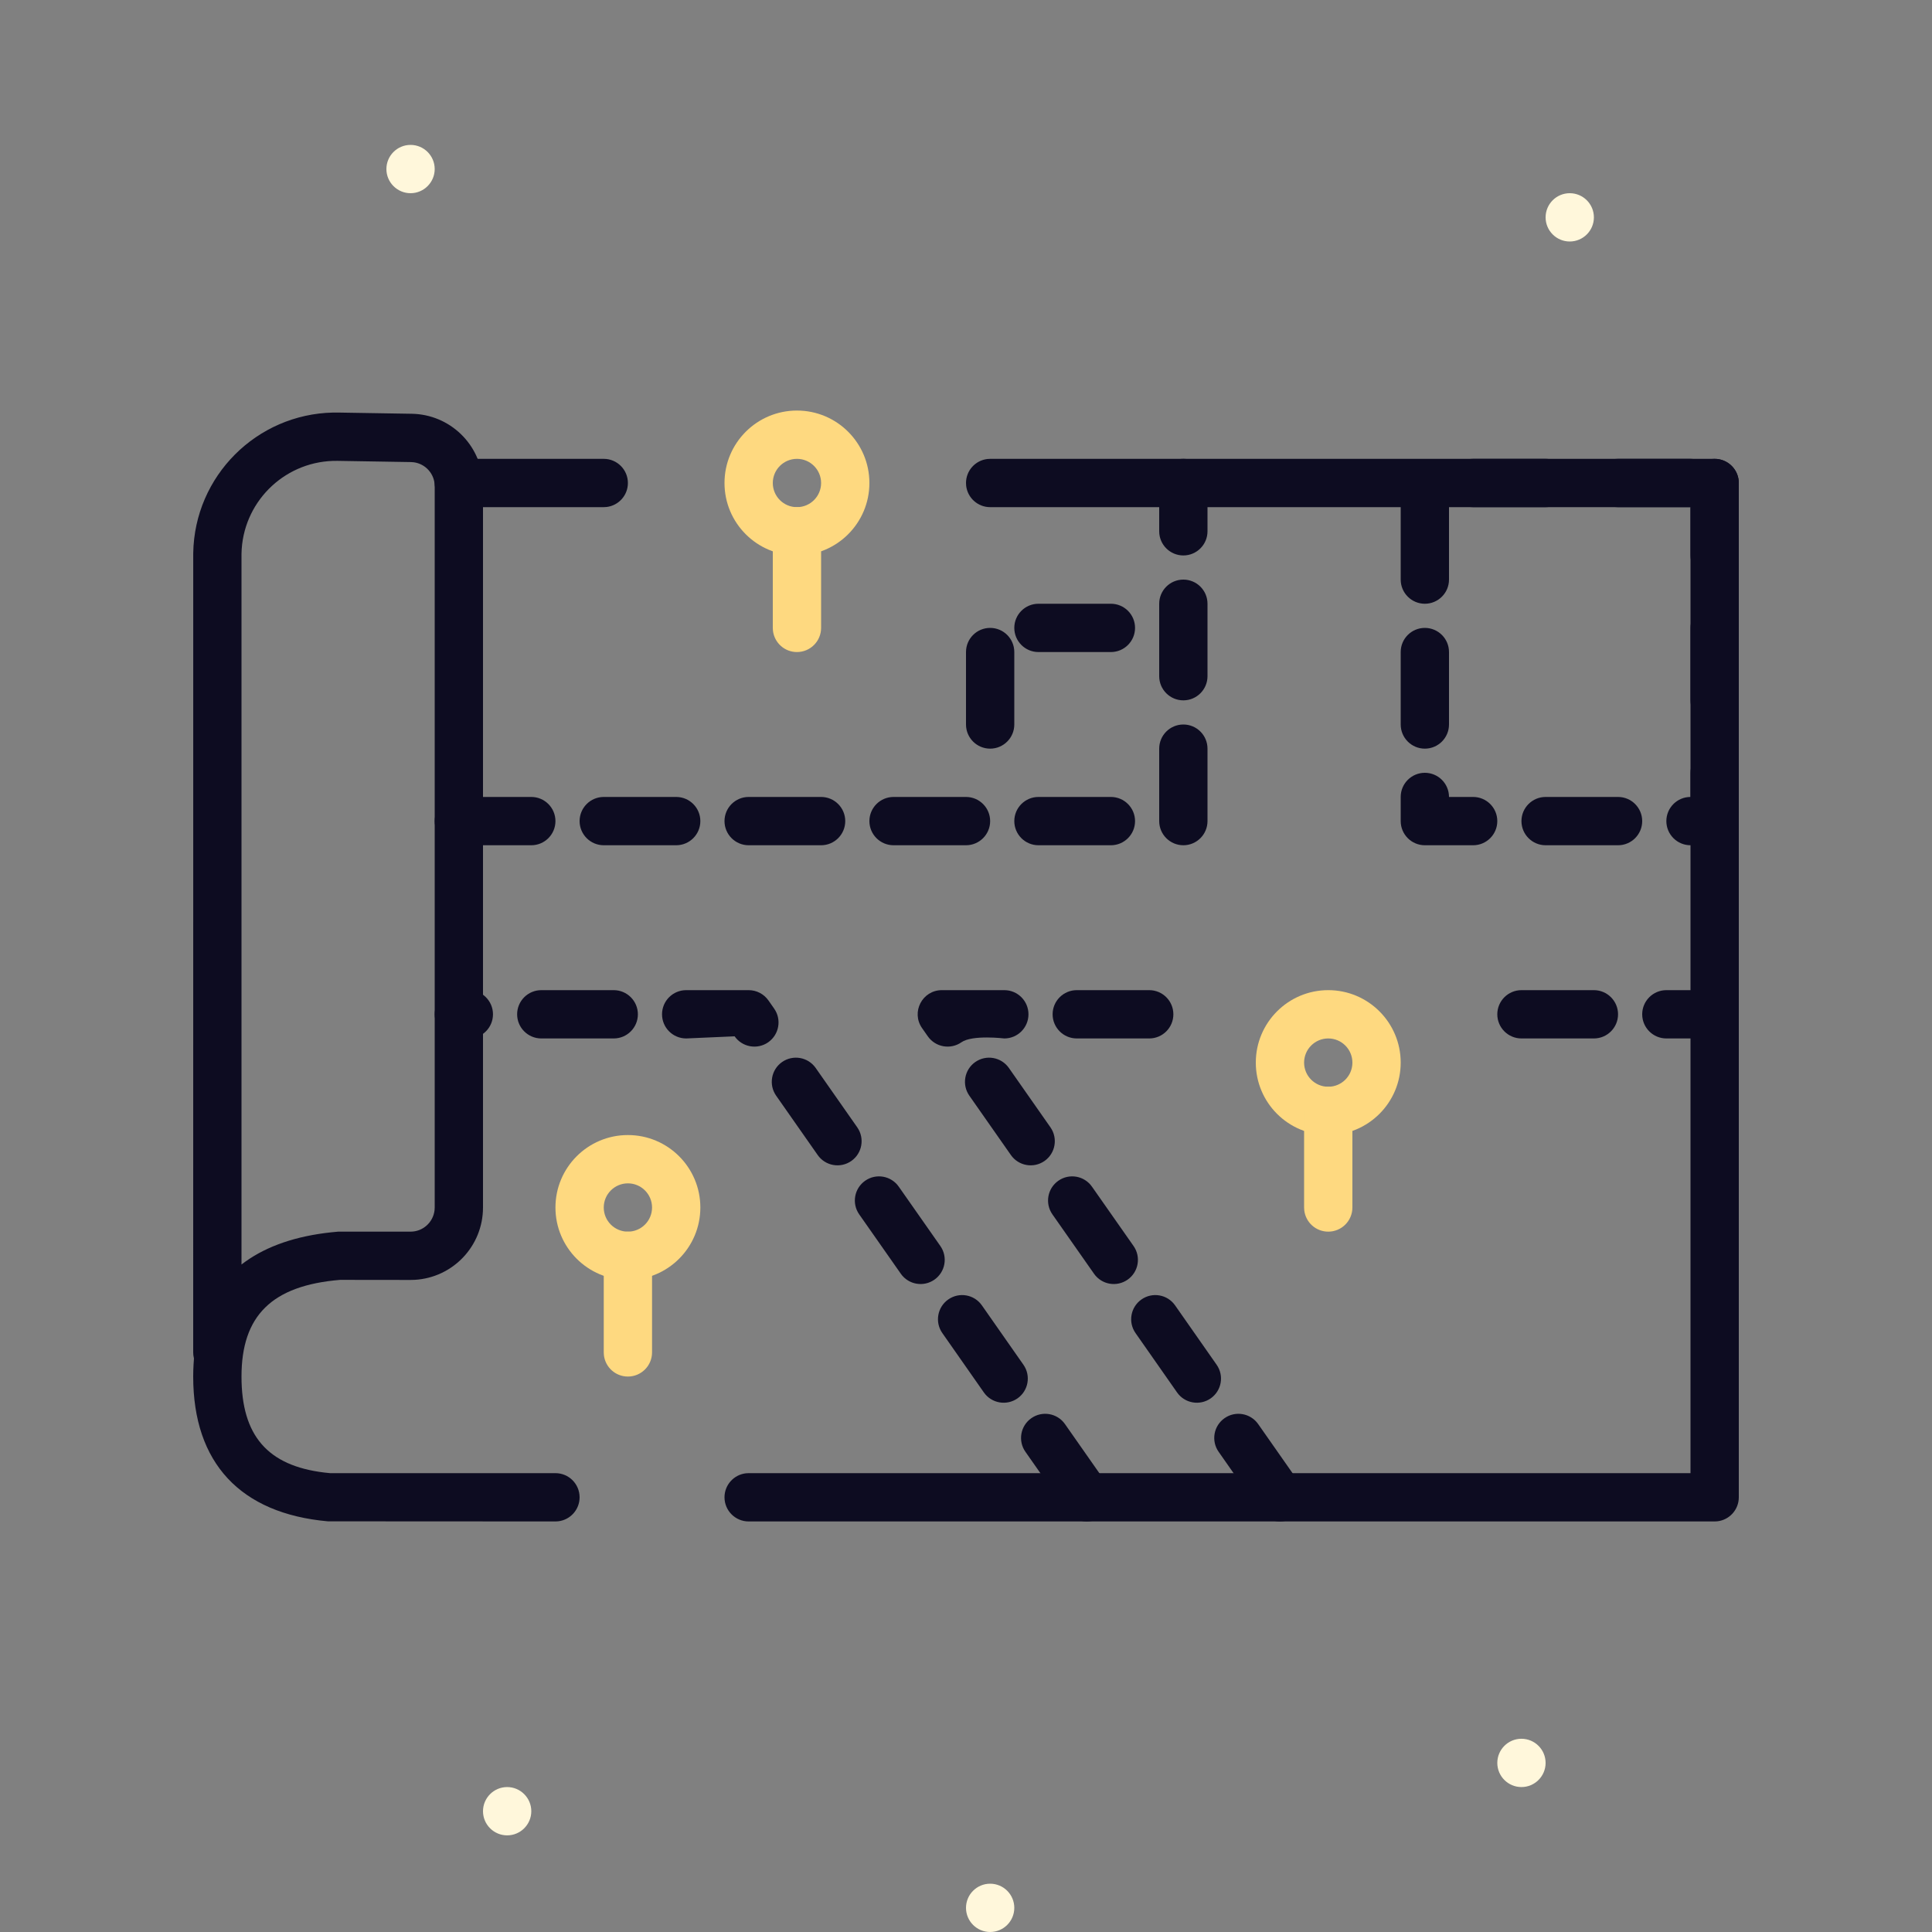 <svg width="48" height="48" viewBox="0 0 48 48" fill="none" xmlns="http://www.w3.org/2000/svg">
    <rect x="0" y="0" width="48" height="48" fill="#808080" stroke="none"/>
    <path fill-rule="evenodd" clip-rule="evenodd" d="M10.2 4.8C9.869 4.8 9.6 4.53 9.6 4.2C9.6 3.869 9.869 3.6 10.2 3.6C10.531 3.6 10.8 3.869 10.8 4.2C10.8 4.53 10.531 4.8 10.2 4.8Z" fill="#FFF7DB"/>
    <path fill-rule="evenodd" clip-rule="evenodd" d="M12.6 45.599C12.269 45.599 12 45.33 12 44.999C12 44.669 12.269 44.399 12.6 44.399C12.931 44.399 13.2 44.669 13.2 44.999C13.2 45.33 12.931 45.599 12.6 45.599Z" fill="#FFF7DB"/>
    <path fill-rule="evenodd" clip-rule="evenodd" d="M37.8 44.399C37.469 44.399 37.2 44.13 37.2 43.799C37.2 43.468 37.469 43.199 37.8 43.199C38.131 43.199 38.4 43.468 38.4 43.799C38.4 44.13 38.131 44.399 37.8 44.399Z" fill="#FFF7DB"/>
    <path fill-rule="evenodd" clip-rule="evenodd" d="M39 6C38.669 6 38.4 5.731 38.4 5.4C38.4 5.069 38.669 4.8 39 4.8C39.331 4.8 39.6 5.069 39.6 5.4C39.6 5.731 39.331 6 39 6Z" fill="#FFF7DB"/>
    <path fill-rule="evenodd" clip-rule="evenodd" d="M24.6 48C24.269 48 24 47.731 24 47.4C24 47.069 24.269 46.8 24.6 46.8C24.931 46.8 25.2 47.069 25.2 47.4C25.2 47.731 24.931 48 24.6 48Z" fill="#FFF7DB"/>
    <path fill-rule="evenodd" clip-rule="evenodd" d="M18 12C18 11.006 18.806 10.2 19.8 10.2C20.794 10.2 21.6 11.006 21.6 12C21.6 12.994 20.794 13.8 19.8 13.8C18.806 13.8 18 12.994 18 12ZM20.4 12C20.4 11.669 20.131 11.4 19.8 11.4C19.469 11.4 19.2 11.669 19.2 12C19.2 12.332 19.469 12.6 19.8 12.6C20.131 12.6 20.4 12.332 20.4 12Z" fill="#FED980"/>
    <path d="M19.8 12.6C20.108 12.6 20.361 12.832 20.396 13.13L20.4 13.2V15.6C20.4 15.932 20.131 16.2 19.8 16.2C19.492 16.2 19.239 15.969 19.204 15.67L19.2 15.6V13.2C19.2 12.869 19.469 12.6 19.8 12.6Z" fill="#FED980"/>
    <path fill-rule="evenodd" clip-rule="evenodd" d="M31.2 26.4C31.2 25.406 32.006 24.6 33 24.6C33.994 24.6 34.8 25.406 34.8 26.4C34.8 27.394 33.994 28.2 33 28.2C32.006 28.2 31.2 27.394 31.2 26.4ZM33.6 26.4C33.6 26.069 33.331 25.8 33 25.8C32.669 25.8 32.4 26.069 32.4 26.4C32.4 26.732 32.669 27 33 27C33.331 27 33.6 26.732 33.6 26.4Z" fill="#FED980"/>
    <path d="M33 27C33.308 27 33.561 27.232 33.596 27.53L33.6 27.6V30C33.6 30.332 33.331 30.6 33 30.6C32.692 30.6 32.439 30.369 32.404 30.07L32.4 30V27.6C32.4 27.269 32.669 27 33 27Z" fill="#FED980"/>
    <path fill-rule="evenodd" clip-rule="evenodd" d="M13.8 30C13.8 29.006 14.606 28.2 15.6 28.2C16.594 28.2 17.4 29.006 17.4 30C17.4 30.994 16.594 31.8 15.6 31.8C14.606 31.8 13.8 30.994 13.8 30ZM16.2 30C16.2 29.669 15.931 29.4 15.6 29.4C15.269 29.4 15 29.669 15 30C15 30.332 15.269 30.6 15.6 30.6C15.931 30.6 16.2 30.332 16.2 30Z" fill="#FED980"/>
    <path d="M15.6 30.6C15.908 30.6 16.161 30.832 16.196 31.13L16.2 31.2V33.6C16.2 33.932 15.931 34.2 15.6 34.2C15.292 34.2 15.039 33.969 15.004 33.67L15 33.6V31.2C15 30.869 15.269 30.6 15.6 30.6Z" fill="#FED980"/>
    <path d="M15 11.4C15.331 11.4 15.6 11.668 15.6 12C15.6 12.308 15.368 12.561 15.07 12.596L15 12.6H11.4C11.069 12.6 10.8 12.331 10.8 12C10.8 11.692 11.032 11.439 11.33 11.404L11.4 11.4H15Z" fill="#0D0C21"/>
    <path d="M42.6 11.4C42.908 11.4 43.161 11.632 43.196 11.93L43.2 12V37.2C43.2 37.508 42.968 37.761 42.67 37.796L42.6 37.8H18.6C18.269 37.8 18 37.531 18 37.2C18 36.892 18.232 36.639 18.53 36.604L18.6 36.6H42V12.6H24.6C24.292 12.6 24.039 12.368 24.004 12.07L24 12C24 11.692 24.232 11.439 24.53 11.404L24.6 11.4H42.6Z" fill="#0D0C21"/>
    <path fill-rule="evenodd" clip-rule="evenodd" d="M10.23 10.28L8.41 10.25L8.277 10.25C6.377 10.289 4.832 11.825 4.801 13.741L4.8 33.6L4.804 33.67C4.807 33.693 4.811 33.715 4.816 33.737L4.819 33.748L4.809 33.898C4.803 33.997 4.8 34.097 4.8 34.2C4.8 36.347 5.973 37.603 8.147 37.797L13.8 37.8L13.87 37.796C14.168 37.761 14.4 37.508 14.4 37.2C14.4 36.868 14.131 36.6 13.8 36.6H8.2L8.057 36.585C6.65 36.414 6 35.671 6 34.2C6 32.69 6.751 31.939 8.45 31.798L10.2 31.8L10.306 31.797C11.251 31.742 12 30.959 12 30V12.08L11.997 11.976C11.944 11.041 11.177 10.296 10.23 10.28ZM6.005 13.64C6.089 12.399 7.132 11.429 8.39 11.45L10.21 11.48L10.279 11.485C10.574 11.524 10.8 11.776 10.8 12.08V30L10.796 30.07C10.761 30.368 10.508 30.6 10.2 30.6H8.4L8.234 30.616C7.359 30.709 6.643 30.954 6.097 31.344L6 31.416L6 13.761L6.005 13.64Z" fill="#0D0C21"/>
    <path fill-rule="evenodd" clip-rule="evenodd" d="M11.4 24.6H11.648C11.979 24.6 12.248 24.869 12.248 25.2C12.248 25.531 11.979 25.8 11.648 25.8H11.4C11.069 25.8 10.8 25.531 10.8 25.2C10.8 24.869 11.069 24.6 11.4 24.6ZM15.248 24.6H13.448C13.117 24.6 12.848 24.869 12.848 25.2C12.848 25.531 13.117 25.8 13.448 25.8H15.248C15.579 25.8 15.848 25.531 15.848 25.2C15.848 24.869 15.579 24.6 15.248 24.6ZM19.092 24.856L19.234 25.059C19.424 25.33 19.358 25.704 19.086 25.895C18.815 26.084 18.441 26.018 18.251 25.747L17.048 25.8C16.716 25.8 16.448 25.531 16.448 25.2C16.448 24.869 16.716 24.6 17.048 24.6H18.6C18.796 24.6 18.979 24.695 19.092 24.856ZM21.298 28.008L20.266 26.534C20.076 26.262 19.702 26.196 19.43 26.386C19.159 26.576 19.093 26.95 19.283 27.222L20.315 28.696C20.505 28.968 20.879 29.034 21.151 28.844C21.422 28.654 21.488 28.28 21.298 28.008ZM22.33 29.483L23.363 30.957C23.553 31.229 23.487 31.603 23.215 31.793C22.944 31.983 22.57 31.917 22.38 31.645L21.347 30.171C21.157 29.899 21.223 29.525 21.495 29.335C21.766 29.145 22.14 29.211 22.33 29.483ZM25.427 33.907L24.395 32.432C24.205 32.16 23.831 32.094 23.559 32.285C23.288 32.475 23.222 32.849 23.412 33.12L24.444 34.595C24.634 34.866 25.008 34.932 25.28 34.742C25.551 34.552 25.617 34.178 25.427 33.907ZM27.492 36.856L26.459 35.381C26.269 35.11 25.895 35.044 25.624 35.234C25.352 35.424 25.286 35.798 25.476 36.069L26.509 37.544C26.698 37.816 27.073 37.882 27.344 37.691C27.616 37.501 27.682 37.127 27.492 36.856Z" fill="#0D0C21"/>
    <path fill-rule="evenodd" clip-rule="evenodd" d="M24.952 25.8C25.284 25.8 25.552 25.531 25.552 25.2C25.552 24.869 25.284 24.6 24.952 24.6H23.4C22.915 24.6 22.63 25.146 22.909 25.544L23.051 25.747C23.241 26.018 23.615 26.084 23.886 25.895C24.158 25.704 24.952 25.8 24.952 25.8ZM25.066 26.534L26.098 28.008C26.288 28.28 26.222 28.654 25.951 28.844C25.679 29.034 25.305 28.968 25.115 28.696L24.083 27.222C23.893 26.95 23.959 26.576 24.23 26.386C24.502 26.196 24.876 26.262 25.066 26.534ZM28.163 30.957L27.13 29.483C26.94 29.211 26.566 29.145 26.295 29.335C26.023 29.525 25.957 29.899 26.147 30.171L27.18 31.645C27.37 31.917 27.744 31.983 28.015 31.793C28.287 31.603 28.353 31.229 28.163 30.957ZM29.195 32.432L30.227 33.907C30.417 34.178 30.351 34.552 30.08 34.742C29.808 34.932 29.434 34.866 29.244 34.595L28.212 33.12C28.022 32.849 28.088 32.475 28.359 32.285C28.631 32.094 29.005 32.16 29.195 32.432ZM31.259 35.381L32.292 36.856C32.482 37.127 32.416 37.501 32.144 37.691C31.873 37.882 31.498 37.816 31.308 37.544L30.276 36.069C30.086 35.798 30.152 35.424 30.424 35.234C30.695 35.044 31.069 35.11 31.259 35.381ZM28.552 25.8H26.752C26.421 25.8 26.152 25.531 26.152 25.2C26.152 24.869 26.421 24.6 26.752 24.6H28.552C28.884 24.6 29.152 24.869 29.152 25.2C29.152 25.531 28.884 25.8 28.552 25.8Z" fill="#0D0C21"/>
    <path fill-rule="evenodd" clip-rule="evenodd" d="M39.6 25.8H37.8C37.469 25.8 37.2 25.531 37.2 25.2C37.2 24.869 37.469 24.6 37.8 24.6H39.6C39.931 24.6 40.2 24.869 40.2 25.2C40.2 25.531 39.931 25.8 39.6 25.8ZM42.6 25.8H41.4C41.069 25.8 40.8 25.531 40.8 25.2C40.8 24.869 41.069 24.6 41.4 24.6H42.6C42.931 24.6 43.2 24.869 43.2 25.2C43.2 25.531 42.931 25.8 42.6 25.8Z" fill="#0D0C21"/>
    <path fill-rule="evenodd" clip-rule="evenodd" d="M30 12V13.2C30 13.531 29.731 13.8 29.4 13.8C29.069 13.8 28.8 13.531 28.8 13.2V12C28.8 11.668 29.069 11.4 29.4 11.4C29.731 11.4 30 11.668 30 12ZM30 16.8V15C30 14.668 29.731 14.4 29.4 14.4C29.069 14.4 28.8 14.668 28.8 15V16.8C28.8 17.131 29.069 17.4 29.4 17.4C29.731 17.4 30 17.131 30 16.8ZM30 18.6V20.4C30 20.731 29.731 21 29.4 21C29.069 21 28.8 20.731 28.8 20.4V18.6C28.8 18.268 29.069 18 29.4 18C29.731 18 30 18.268 30 18.6ZM13.2 21H11.4C11.069 21 10.8 20.731 10.8 20.4C10.8 20.069 11.069 19.8 11.4 19.8H13.2C13.531 19.8 13.8 20.069 13.8 20.4C13.8 20.731 13.531 21 13.2 21ZM16.8 21H15C14.669 21 14.4 20.731 14.4 20.4C14.4 20.069 14.669 19.8 15 19.8H16.8C17.131 19.8 17.4 20.069 17.4 20.4C17.4 20.731 17.131 21 16.8 21ZM18.6 21H20.4C20.731 21 21 20.731 21 20.4C21 20.069 20.731 19.8 20.4 19.8H18.6C18.269 19.8 18 20.069 18 20.4C18 20.731 18.269 21 18.6 21ZM24 21H22.2C21.869 21 21.6 20.731 21.6 20.4C21.6 20.069 21.869 19.8 22.2 19.8H24C24.331 19.8 24.6 20.069 24.6 20.4C24.6 20.731 24.331 21 24 21ZM25.8 21H27.6C27.931 21 28.2 20.731 28.2 20.4C28.2 20.069 27.931 19.8 27.6 19.8H25.8C25.469 19.8 25.2 20.069 25.2 20.4C25.2 20.731 25.469 21 25.8 21Z" fill="#0D0C21"/>
    <path fill-rule="evenodd" clip-rule="evenodd" d="M27.6 16.2H25.8C25.469 16.2 25.2 15.931 25.2 15.6C25.2 15.268 25.469 15 25.8 15H27.6C27.931 15 28.2 15.268 28.2 15.6C28.2 15.931 27.931 16.2 27.6 16.2ZM25.2 16.2V18C25.2 18.331 24.931 18.6 24.6 18.6C24.269 18.6 24 18.331 24 18V16.2C24 15.868 24.269 15.6 24.6 15.6C24.931 15.6 25.2 15.868 25.2 16.2Z" fill="#0D0C21"/>
    <path fill-rule="evenodd" clip-rule="evenodd" d="M43.2 13.8C43.2 14.131 42.931 14.4 42.6 14.4C42.269 14.4 42 14.131 42 13.8V12.6C42.331 12.6 42.6 12.331 42.6 12C42.6 11.778 42.479 11.584 42.3 11.48C42.388 11.429 42.491 11.4 42.6 11.4C42.931 11.4 43.2 11.668 43.2 12V13.8ZM42.3 11.48C42.212 11.429 42.109 11.4 42 11.4H40.2C39.869 11.4 39.6 11.668 39.6 12C39.6 12.331 39.869 12.6 40.2 12.6H42V12C42 11.778 42.121 11.584 42.3 11.48ZM43.2 17.4C43.2 17.731 42.931 18 42.6 18C42.269 18 42 17.731 42 17.4V15.6C42 15.268 42.269 15 42.6 15C42.931 15 43.2 15.268 43.2 15.6V17.4ZM41.4 20.4C41.4 20.731 41.669 21 42 21H42.6C42.931 21 43.2 20.731 43.2 20.4V19.2C43.2 18.869 42.931 18.6 42.6 18.6C42.269 18.6 42 18.869 42 19.2V19.8C41.669 19.8 41.4 20.069 41.4 20.4ZM38.4 21C38.069 21 37.8 20.731 37.8 20.4C37.8 20.069 38.069 19.8 38.4 19.8H40.2C40.531 19.8 40.8 20.069 40.8 20.4C40.8 20.731 40.531 21 40.2 21H38.4ZM35.4 19.2C35.069 19.2 34.8 19.468 34.8 19.8V20.4C34.8 20.731 35.069 21 35.4 21H36.6C36.931 21 37.2 20.731 37.2 20.4C37.2 20.069 36.931 19.8 36.6 19.8H36C36 19.468 35.731 19.2 35.4 19.2ZM34.8 16.2C34.8 15.868 35.069 15.6 35.4 15.6C35.731 15.6 36 15.868 36 16.2V18C36 18.331 35.731 18.6 35.4 18.6C35.069 18.6 34.8 18.331 34.8 18V16.2ZM35.4 12C35.069 12 34.8 12.268 34.8 12.6V14.4C34.8 14.731 35.069 15 35.4 15C35.731 15 36 14.731 36 14.4V12.6C36 12.268 35.731 12 35.4 12ZM38.4 11.4C38.731 11.4 39 11.668 39 12C39 12.331 38.731 12.6 38.4 12.6H36.6C36.269 12.6 36 12.331 36 12C36 11.668 36.269 11.4 36.6 11.4H38.4Z" fill="#0D0C21"/>
</svg>
